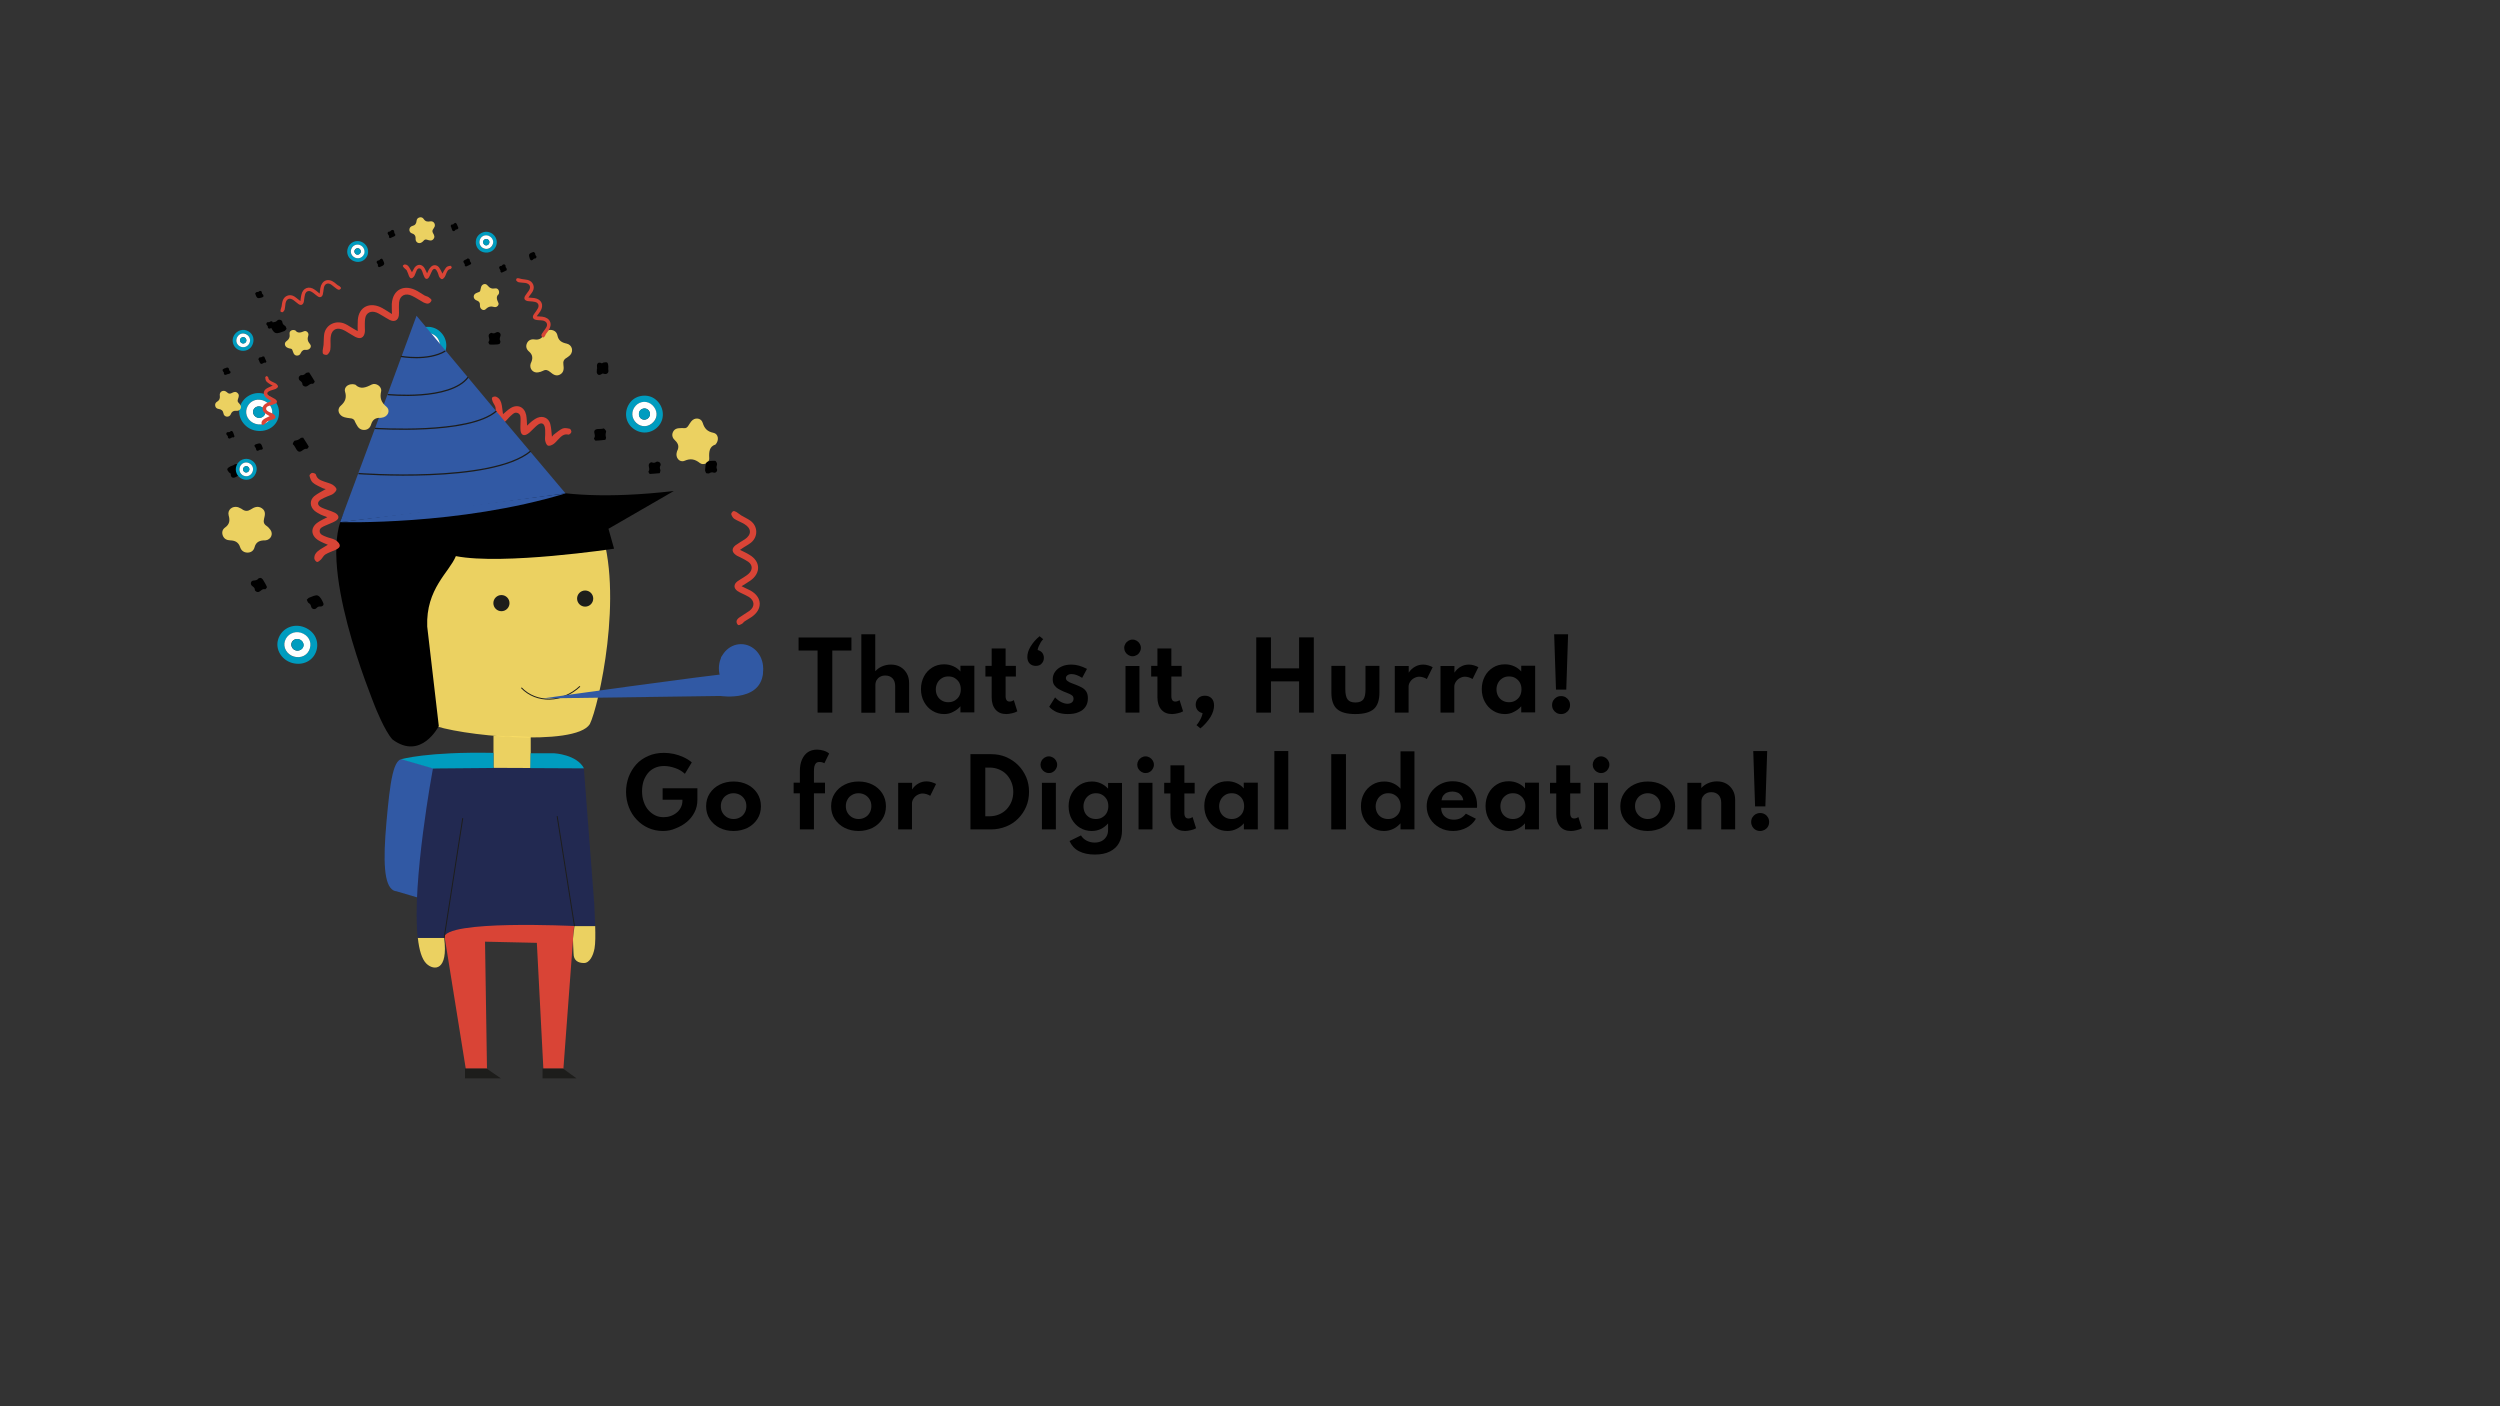 <?xml version="1.0" encoding="utf-8"?>
<!-- Generator: Adobe Illustrator 26.0.1, SVG Export Plug-In . SVG Version: 6.00 Build 0)  -->
<svg version="1.1" id="Ebene_1" xmlns="http://www.w3.org/2000/svg" xmlns:xlink="http://www.w3.org/1999/xlink" x="0px" y="0px"
	 viewBox="0 0 1920 1080" style="enable-background:new 0 0 1920 1080;" xml:space="preserve">
<rect x="0" y="0" width="1920" height="1080" fill="#333333" stroke="none"/>
<style type="text/css">
	.st0{opacity:0.9;fill:#FFE266;}
	.st1{fill:#D94436;}
	.st2{fill:#009CBF;}
	.st3{fill:#FFFFFF;}
	.st4{fill:#3159A4;}
	.st5{fill:#1D1D1B;}
	.st6{fill:none;stroke:#1D1D1B;stroke-width:0.75;stroke-miterlimit:10;}
	.st7{fill:#222951;}
	.st8{fill:none;}
	.st9{fill:none;stroke:#1D1D1B;stroke-miterlimit:10;}
</style>
<g>
	<path class="st0" d="M537.5,355.6c-3.8-3-7.2-3.7-11.8-1.7c-3.9,1.6-7.2-2.6-5.9-6.7c0.1-0.2,0.1-0.5,0.2-0.7
		c1.7-3.2,1.1-5.8-1.6-8.3c-1.8-1.6-2.7-3.9-1.6-6.3c1.1-2.5,3.3-3.1,5.7-3.1c0.8,0,1.7-0.1,2.5,0c1.9,0.3,2.9-0.6,3.8-2.1
		c0.6-1.1,1.4-2.1,2.1-3.1c2.6-3.3,7.6-2.8,8.8,1.2c1.3,4.3,3.6,6.7,8.2,7.6c3.7,0.7,4.7,5.6,1.6,9c-4.8,1.5-5.1,5.7-4.8,10.6
		C545,355.3,540.3,357.8,537.5,355.6z"/>
	<path class="st0" d="M430,287.7c-3.1,1.6-5.4-0.3-7.6-2.1c-1.7-1.4-3.3-2-5.4-0.8c-1.1,0.6-2.5,1-3.8,1.2c-3.8,0.6-6.8-2.8-5.7-6.6
		c0-0.2,0.1-0.3,0.2-0.5c1.6-3.4,1.7-6.3-1.5-9c-1.9-1.6-2.6-3.9-1.5-6.3c1.1-2.4,3.4-3.3,5.8-2.9c3.7,0.6,5.9-1,7.5-4.1
		c1.1-2.2,2.8-3.5,5.4-3.2c2.5,0.3,4.2,1.8,4.7,4.2c0.8,4,3.3,5.5,7.1,6.3c4.1,0.9,5.5,5.6,2.7,8.8c-0.8,0.6-1.6,1.5-2.7,2.1
		c-2.2,1.2-2.9,2.9-2.5,5.3C433.1,283,433.2,286,430,287.7z"/>
	<path class="st1" d="M577,474c-1.7,1.1-3.4,2.1-5.1,3.2c-0.8,0.5-1.3,1.5-2.1,1.9c-0.9,0.5-2.4,1.3-2.9,0.9c-0.8-0.5-1.4-2-1.2-3
		c0.1-1,1.1-2,2-2.7c2.6-1.8,5.3-3.4,7.9-5.2c4.2-3.1,4.1-7.7-0.4-10.6c-1.7-1.1-3.5-1.8-5.3-2.7c-1.2-0.6-2.4-1.1-3.5-1.9
		c-3-2.1-3.1-5.1-0.1-7.4c1.6-1.2,3.4-2.1,5-3.2c1.3-0.9,2.7-1.7,3.8-2.8c3.1-2.9,2.9-6.7-0.5-9.1c-1.9-1.3-4-2.3-6.1-3.4
		c-1-0.6-2.2-0.9-3.1-1.6c-3.5-2.3-3.7-5.3-0.3-7.8c2.2-1.6,4.6-2.9,6.9-4.4c5.4-3.6,5.2-8.4-0.3-11.7c-2.5-1.5-5.3-2.5-7.7-4
		c-1.1-0.7-2-2.2-2.4-3.5c-0.2-0.6,0.7-2,1.5-2.4c0.6-0.3,1.8,0.2,2.6,0.7c1.2,0.7,2.3,1.8,3.5,2.5c2.3,1.4,4.9,2.5,7.1,4.1
		c5.9,4.3,6,12.4,0.4,16.9c-1.7,1.3-3.6,2.4-5.4,3.5c-0.9,0.6-1.9,1.3-3,2c2.7,1.4,5.1,2.4,7.3,3.8c8.5,5,8.9,14,0.7,19.8
		c-2.1,1.5-4.3,2.7-6.8,4.3c2.5,1.2,4.7,2.2,6.8,3.3C585.6,458.6,585.9,468.1,577,474z"/>
	<path class="st1" d="M436.6,333.8c-3.6-0.9-5.6,1.4-7.7,3.5c-1.3,1.3-2.4,2.8-3.9,3.8c-1.2,0.8-3.1,1.6-4.2,1.1
		c-1.1-0.4-1.8-2.4-2.1-3.8c-0.3-1.4,0-3,0-4.5c0-1.8,0.1-3.7-0.2-5.5c-0.6-3.3-2.7-4.2-5.4-2.2c-2,1.5-3.6,3.4-5.5,5.1
		c-0.7,0.7-1.4,1.4-2.3,1.9c-2.8,1.9-5.1,1-5.5-2.4c-0.3-2.5,0-5.1,0-7.7c0-2.2,0.3-4.9-2.2-5.9c-2.4-1-4,1-5.6,2.4
		c-1.6,1.4-2.8,3.3-4.6,4.6c-1.2,0.9-3,1.6-4.4,1.4c-2-0.3-2.3-2.4-2.4-4.2c0-2.7,0.3-5.5,0-8.2c-0.2-1.6-1.5-3.1-2.2-4.7
		c-0.4-1-0.9-2.6-0.4-3.2c0.5-0.7,2.3-1,3.1-0.6c2.8,1.2,3.8,3.8,4.3,6.6c0.4,2.4,0.6,4.7,0.9,6.8c1.6-1.3,3.5-3.2,5.7-4.6
		c5.4-3.4,10.8-1,12.1,5.2c0.5,2.6,0.5,5.2,0.7,8.2c1.3-1.2,2.4-2.4,3.7-3.4c1.4-1,2.8-2.1,4.4-2.7c4.2-1.7,8.5,0.3,9.7,4.7
		c0.8,3.1,0.9,6.4,1.3,9.9c0.6-0.7,1.1-1.5,1.9-2c2-1.5,4-3.3,6.3-4.3c1.6-0.6,3.7-0.2,5.5,0.2c0.6,0.1,1.4,1.8,1.2,2.5
		C438.6,332.7,437.2,333.9,436.6,333.8z"/>
	<path class="st2" d="M506.1,326.8c4.8-5.9,3.7-14.9-2.6-20c-5.6-4.6-14.7-3.7-19.3,2c-5.1,6.3-4.4,15.1,1.7,20
		C492.3,334,500.9,333.1,506.1,326.8z M488.7,324.9c-3.8-3.5-4.1-9.3-0.5-13.2c3.5-3.8,9.2-4,12.9-0.4c3.9,3.7,4.2,9.2,0.7,12.9
		C498.1,328.1,492.6,328.4,488.7,324.9z"/>
	<path class="st2" d="M337.9,254.6c-5.7-5.2-14.5-4.7-19.7,1.1c-5.4,6-5,14.5,0.9,19.8c6,5.5,14.4,5.2,20-0.9
		C344.4,268.8,343.9,260,337.9,254.6z M322.4,272c-3.9-3.6-4.2-9.2-0.6-13.1c3.5-3.8,9.3-4,13-0.5c3.8,3.6,4.2,9.3,0.8,13
		C331.9,275.3,326.4,275.6,322.4,272z"/>
	<path d="M355.3,294.7c-1.5,1.3-4.4,1.2-6.6,1.1c-1.5-0.1-2.1-1.8-1.4-3.1c0.6-1.2,0.6-1.9,0.1-3.1c-0.7-1.6,0.8-3.4,2.5-2.9
		c1.3,0.3,2.2,0.4,3.3-0.4c0.6-0.4,1.7-0.1,2.7-0.1c0.3,0.9,0.8,1.6,0.7,2.3C356.3,290.6,356.6,293.6,355.3,294.7z"/>
	<path d="M383.9,263.9c-0.6,0.3-1.2,0.6-1.7,0.6c-2,0.1-4.1,0.3-6.1,0.1c-0.4,0-1.2-1.8-1-2c2.1-1.9-1.5-4.9,1.3-6.6
		c0.4-0.2,1.1-0.5,1.4-0.3c1.4,0.8,2.4,0,3.5-0.5c1.7-0.7,3.6,0.8,3.1,2.6c-0.4,1.4-1,2.6-0.2,4.1
		C384.5,262.5,384.1,263.3,383.9,263.9z"/>
	<path d="M506.7,363.4c-2.6,0.2-5.1,0.5-7.6,0.6c-0.4,0-1.3-1.7-1.1-1.9c1.9-2-1.3-4.9,1.3-6.7c0.4-0.3,1.1-0.5,1.4-0.3
		c1.4,0.7,2.4,0.2,3.6-0.5c0.6-0.3,1.8,0.1,2.4,0.6c0.5,0.4,0.9,1.7,0.6,2.2c-0.8,1.3-0.6,2.3-0.1,3.6
		C507.3,361.6,506.9,362.5,506.7,363.4z"/>
	<path d="M548.2,363c-1.4-0.5-2.4-0.2-3.5,0.5c-0.6,0.3-1.5,0-2.4-0.1c-0.3-0.9-0.8-1.6-0.8-2.2c0.3-2.2,0.1-5,1.3-6.2
		c1.3-1.2,4.2-1.1,6.4-1.1c0.6,0,1.7,1.9,1.5,2.8c-0.2,1.2-0.8,2.2-0.1,3.6C551.3,361.6,549.7,363.5,548.2,363z"/>
	<path d="M464.9,337.8c-2.5,0.2-5,0.6-7.6,0.6c-0.4,0-1.3-1.7-1.1-1.9c2-2-1.6-5.4,1.5-6.7c1.7-0.7,3.9,0,5.9-0.8
		c0.3-0.1,2.1,1.8,1.9,2.5c-0.4,1.5-0.6,2.9-0.1,4.4C465.6,336.3,465.2,337,464.9,337.8z"/>
	<path d="M464.3,287.2c-0.6-0.1-1.4-0.5-1.8-0.2c-1.4,1-2.9,1.6-3.9-0.1c-0.6-0.9-0.1-2.4-0.2-3.7c0.1,0,0.1,0,0.2,0
		c0-1.2-0.4-2.6,0.1-3.6c0.7-1.4,2-1.3,3.4-0.6c0.3,0.2,1-0.6,1.6-0.6c0.9-0.1,2.2-0.4,2.7,0.1c0.6,0.6,0.7,1.8,0.8,2.8
		c0.1,0.9-0.2,1.9,0,2.8C467.7,286,466.3,287.6,464.3,287.2z"/>
	<path class="st3" d="M501.1,311.2c-3.7-3.6-9.4-3.4-12.9,0.4c-3.6,3.9-3.4,9.6,0.5,13.2c3.9,3.6,9.4,3.3,13.1-0.7
		C505.3,320.4,505,315,501.1,311.2z M492,321.2c-1.6-1.6-1.7-4.4-0.2-6.1c1.6-1.7,4.3-1.9,6-0.3c1.7,1.6,1.9,4.2,0.3,6
		C496.6,322.7,493.7,322.8,492,321.2z"/>
	<path class="st3" d="M334.8,258.3c-3.7-3.5-9.5-3.2-13,0.5c-3.6,3.9-3.3,9.6,0.6,13.1c3.9,3.6,9.5,3.3,13.1-0.7
		C338.9,267.7,338.6,261.9,334.8,258.3z M325.7,268.4c-1.6-1.5-1.8-4.4-0.3-6.1c1.6-1.8,4.6-1.8,6.2-0.2c1.7,1.7,1.7,4.3,0.1,6
		C330.1,269.8,327.3,269.9,325.7,268.4z"/>
	<path class="st2" d="M497.8,314.8c1.7,1.6,1.9,4.3,0.3,6c-1.6,1.8-4.5,2-6.2,0.3c-1.6-1.6-1.7-4.4-0.2-6.1
		C493.4,313.4,496.1,313.2,497.8,314.8z"/>
	<path d="M331.7,268.1c-1.6,1.7-4.4,1.8-6.1,0.2c-1.6-1.6-1.8-4.4-0.3-6.1c1.6-1.8,4.6-1.8,6.2-0.2
		C333.3,263.8,333.3,266.4,331.7,268.1z"/>
</g>
<g>
	<g>
		<path class="st4" d="M342.4,592.6l-31.8-9.2c-8.6-3.4-11.1,18-13.8,48c-2.7,30-1.9,48.4,5.3,52.4c0.8,0.4,1.6,0.7,2.4,0.7
			l37.8,11.2L342.4,592.6z"/>
		<path class="st0" d="M330.5,404.6c0,0-51.2,84.7,0,151.5c20.1,8.9,111.4,17.8,122.5,0c6.7-13.4,26.5-100.3,7.7-151.5
			C444.2,397.9,366.2,382.3,330.5,404.6z"/>
		<circle class="st5" cx="449.4" cy="459.7" r="6.2"/>
		<circle class="st5" cx="385.1" cy="463.2" r="6.2"/>
		<path class="st6" d="M400.4,528.2c11.5,12.1,31.6,11.6,45-1.1"/>
		<path class="st0" d="M379,565v24.4c0,0,4.4,9.5,14.3,9.5c10.2,0,14.3-9.4,14.3-9.4V566L379,565z"/>
		<polygon class="st1" points="339.5,707.3 357.7,820.7 374,820.7 372.5,723.2 412.3,724.1 417.3,820.7 432.7,820.7 441,709.4 		"/>
		<polygon class="st5" points="357.1,820.7 357.1,828.2 384.7,828.2 373.8,820.7 		"/>
		<polygon class="st5" points="416.7,820.7 416.7,828.2 442.8,828.2 432.5,820.7 		"/>
		<path class="st0" d="M327.5,740.1c-3.5-3.4-5.6-10.5-6.6-19.8h20.2C344.4,745.9,333.2,745.6,327.5,740.1z"/>
		<path class="st0" d="M456.6,728.4c-1,5.4-3.7,11.2-8.1,11.2c-4.4,0-8-1.8-8-7.3c0-1.4-0.7-11.3-0.3-12.5l1-8.6h15.9
			C457.3,718.1,457.3,724.6,456.6,728.4z"/>
		<path class="st7" d="M457.1,711.2h-15.9c0,0-100.2-5-100.2,9.1h-20.2c-4.7-42.2,11.7-130.2,11.7-130.2l46.4-0.4l69.5,0.3l8,104.4
			C456.6,699.3,456.9,705.4,457.1,711.2z"/>
		<g>
			<path class="st2" d="M407.5,578.5l18,0c0,0,17.5,0.9,23,11.6l-41.2-0.2L407.5,578.5z"/>
		</g>
		<path class="st5" d="M341.1,720.3"/>
		<path class="st2" d="M308.1,583.1c0,0,19.7-5.9,70.9-4.9v11.6l-46.4,0.4L308.1,583.1z"/>
		<line class="st8" x1="320.9" y1="720.3" x2="308.1" y2="720.3"/>
		<line class="st6" x1="341.1" y1="720.3" x2="355.4" y2="628.3"/>
		<line class="st6" x1="427.9" y1="626.8" x2="441.2" y2="711.2"/>
		<line class="st8" x1="468.9" y1="711.2" x2="457.1" y2="711.2"/>
		<path d="M288,542.6c-1.9-5.4-46.6-112.1-22.8-150.3c4.5-5.2,20.8-44.1,105.2-30.8c16.6,3.1,42.6,27.6,147.1,15.6
			c-11.2,6.4-50.2,29-50.2,29l4.3,15.3c0,0-85.2,12.8-121.5,5.7c-5,12.4-23.1,25-22,54.1c1.8,15.7,8.9,76.4,8.9,76.4
			s-13.5,26.8-35.6,10.3C295.4,561.4,288,542.6,288,542.6z"/>
	</g>
	<g>
		<polygon class="st4" points="319.9,242.5 375.6,309.3 434.3,378.9 345.5,391 261.2,401 289.8,324.1 		"/>
		<path class="st9" d="M307.8,273.7c0,0,20.9,3.9,34.2-4.1"/>
		<path class="st9" d="M297.7,303c0,0,48,5,61.8-13.3"/>
		<path class="st9" d="M287.9,329c0,0,72.5,5,93.3-13.3"/>
		<path class="st9" d="M275.3,363.7c0,0,102.3,7.8,132.2-17.2"/>
		<path class="st4" d="M261.2,401c0,0,91.6,2.8,173.2-22.1"/>
	</g>
	<g>
		<path class="st4" d="M416.9,536.4l136.4-1.9c0,0,34.6,5.4,32.7-22c-5-13.7-18.5-21.7-32.2-7.8c2.5,10.8,2.5,18.6,14.5,11.7
			C543.8,518.4,416.9,536.4,416.9,536.4z"/>
		<ellipse class="st4" cx="569.1" cy="513.3" rx="17" ry="18.6"/>
	</g>
</g>
<g>
	<path class="st0" d="M292.7,300.6c-1.1,4.9-0.1,8.3,4.1,11.8c3.4,3,1,7.9-3.7,8.4c-0.3,0-0.5,0.1-0.8,0.1c-3.9-0.2-6.2,1.4-7.3,5.1
		c-0.7,2.4-2.5,4.2-5.4,4.2c-2.9,0-4.6-1.7-5.8-4.1c-0.4-0.8-0.9-1.5-1.2-2.3c-0.6-1.9-2-2.5-3.9-2.6c-1.3-0.1-2.7-0.4-4-0.7
		c-4.4-1.1-6.4-5.9-3.1-8.8c3.5-3.1,4.8-6.2,3.4-10.9c-1.1-3.8,3.2-6.8,7.9-5.4c3.8,3.9,8,2.3,12.6-0.1
		C288.8,293.7,293.5,297,292.7,300.6z"/>
	<path class="st0" d="M201.2,390.4c3.1,2.2,2.3,5.2,1.6,8c-0.5,2.2-0.4,3.9,1.8,5.4c1.2,0.8,2.2,1.9,3,3c2.5,3.3,0.5,7.6-3.6,8.2
		c-0.2,0-0.4,0-0.5,0c-4,0-6.9,1.1-8,5.3c-0.6,2.4-2.5,4.1-5.4,4.1c-2.9,0-4.9-1.7-5.7-4.2c-1.2-3.7-3.8-5.1-7.6-5.2
		c-2.6-0.1-4.7-1.1-5.7-3.7c-0.9-2.5-0.3-4.7,1.8-6.2c3.5-2.5,3.8-5.5,2.7-9.3c-1.1-4.2,2.8-7.5,7.2-6.3c0.9,0.5,2.3,0.9,3.3,1.7
		c2.2,1.5,4.2,1.5,6.4,0.1C195.1,389.6,198,388.2,201.2,390.4z"/>
	<path class="st1" d="M320.7,223.6c1.9,1.1,3.6,2.3,5.5,3.4c0.9,0.5,2.1,0.6,2.9,1.2c0.9,0.6,2.4,1.7,2.3,2.4
		c-0.1,1-1.3,2.2-2.3,2.5c-1,0.3-2.5-0.2-3.6-0.7c-3-1.6-5.8-3.6-8.9-5.1c-5.1-2.6-9.5-0.5-10.1,4.9c-0.2,2-0.1,4.1-0.1,6.1
		c0,1.4,0.1,2.8-0.1,4.1c-0.6,3.8-3.5,5.1-7.1,3.3c-1.9-1-3.7-2.2-5.6-3.3c-1.5-0.8-2.9-1.8-4.5-2.4c-4.3-1.6-7.9,0.2-8.6,4.4
		c-0.4,2.3-0.3,4.8-0.3,7.1c0,1.2,0.2,2.4,0,3.6c-0.6,4.3-3.4,5.7-7.4,3.6c-2.6-1.4-5.1-3.1-7.7-4.6c-6.1-3.5-10.7-1.3-11.2,5.4
		c-0.2,3,0.2,6-0.2,9c-0.2,1.4-1.1,2.8-2.2,3.8c-0.5,0.5-2.3,0.2-3.1-0.3c-0.6-0.4-0.7-1.8-0.6-2.7c0.1-1.5,0.6-2.9,0.7-4.4
		c0.2-2.8,0.1-5.7,0.5-8.4c1.3-7.3,9.1-11,16.2-7.7c2.1,1,4,2.4,6,3.5c1.1,0.6,2.1,1.2,3.5,2c0-3.1-0.1-5.8,0.1-8.5
		c0.7-10.2,9.3-14.4,18.8-9.2c2.4,1.3,4.7,2.9,7.4,4.6c0-2.9-0.2-5.3-0.1-7.8C301.6,222.2,310.6,217.8,320.7,223.6z"/>
	<path class="st1" d="M242.6,364.4c0.9,3.8,4.1,4.6,7.1,5.7c1.9,0.7,3.9,1.1,5.6,2.1c1.3,0.8,3,2.3,3.1,3.5c0.1,1.2-1.4,2.7-2.6,3.6
		c-1.2,0.9-2.9,1.2-4.3,1.9c-1.8,0.8-3.6,1.5-5.2,2.5c-2.9,1.9-2.7,4.4,0.5,6c2.4,1.2,5,1.9,7.6,2.9c1,0.4,2,0.8,3,1.3
		c3.2,1.9,3.4,4.4,0.3,6.2c-2.3,1.4-5,2.2-7.5,3.4c-2.1,1-4.9,1.8-4.7,4.6c0.2,2.6,3,3.3,5.1,4.2c2.2,0.9,4.6,1.2,6.7,2.3
		c1.4,0.8,3.1,2.2,3.5,3.6c0.7,2-1.2,3.2-2.9,4c-2.6,1.2-5.5,2.1-8,3.6c-1.5,0.9-2.2,2.8-3.5,4c-0.8,0.8-2.1,1.9-2.9,1.8
		c-0.9-0.2-2-1.7-2.1-2.7c-0.2-3.1,1.9-5.2,4.3-6.8c2.1-1.4,4.3-2.6,6.1-3.7c-2-0.9-4.8-1.9-7.2-3.4c-5.9-3.6-6.3-9.7-0.8-13.6
		c2.2-1.6,4.8-2.7,7.6-4.2c-1.8-0.7-3.5-1.2-5.1-2c-1.7-0.9-3.4-1.8-4.8-3c-3.6-3.2-3.8-8-0.2-11.1c2.6-2.1,5.7-3.6,8.9-5.5
		c-0.9-0.3-2-0.4-2.8-0.9c-2.5-1.3-5.2-2.3-7.2-4.1c-1.4-1.2-2-3.4-2.5-5.2c-0.2-0.6,1.1-2,1.9-2.2
		C240.6,363,242.5,363.8,242.6,364.4z"/>
	<path class="st2" d="M202.2,302.3c-8-2-16.3,3-18.2,11c-1.7,7.3,3.6,15.3,11.3,17.2c8.6,2.1,16.8-2.4,18.6-10.2
		C215.8,312.2,210.8,304.4,202.2,302.3z M208.7,319.4c-1.6,5.1-7.1,7.8-12.5,6.1c-5.4-1.7-8.3-6.9-6.7-11.9
		c1.7-5.2,6.9-7.9,12.2-6.2C207.3,309.2,210.3,314.2,208.7,319.4z"/>
	<path class="st2" d="M213.6,491.1c-2.3,7.5,2.5,15.6,10.6,18c8.4,2.4,16.4-1.6,18.8-9.4c2.4-8-2-15.7-10.5-18.4
		C224.3,478.8,216,483.1,213.6,491.1z M238,498c-1.6,5.2-6.9,7.9-12.4,6.3c-5.3-1.6-8.4-7-6.8-11.9c1.6-5.1,7-7.9,12.2-6.3
		C236.6,487.7,239.6,492.8,238,498z"/>
	<path d="M244.1,457.4c1.9,0.8,3.3,3.6,4.2,5.8c0.7,1.5-0.7,2.7-2.3,2.6c-1.4-0.1-2.1,0.3-3,1.3c-1.3,1.3-3.6,0.7-4-1.1
		c-0.3-1.3-0.7-2.2-2-2.9c-0.7-0.4-0.9-1.5-1.4-2.5c0.8-0.7,1.2-1.4,1.9-1.6C239.7,458.2,242.4,456.7,244.1,457.4z"/>
	<path d="M200.4,443.8c0.6,0.5,1.2,0.8,1.5,1.3c1.1,1.9,2.3,3.7,3.1,5.7c0.2,0.4-1.2,1.9-1.4,1.8c-2.9-1.1-4,3.6-7,1.6
		c-0.4-0.3-1-0.8-0.9-1.2c0.1-1.6-1.1-2.2-2.2-3.1c-1.5-1.3-0.9-3.8,1-4c1.6-0.2,3-0.2,4-1.6C198.7,443.9,199.7,444,200.4,443.8z"/>
	<path d="M237.4,286c1.5,2.4,3,4.6,4.3,6.9c0.2,0.4-1.1,1.9-1.3,1.9c-2.9-0.9-4.2,3.4-7.1,1.7c-0.4-0.2-1-0.8-1-1.2
		c0-1.6-1-2.3-2.2-3.2c-0.6-0.4-0.8-1.8-0.6-2.5c0.2-0.6,1.2-1.5,1.8-1.5c1.6,0.2,2.6-0.4,3.6-1.5
		C235.3,286.1,236.4,286.2,237.4,286z"/>
	<path d="M216.8,247.2c0.2,1.6,0.9,2.3,2.2,3.1c0.6,0.4,0.7,1.4,1.1,2.3c-0.7,0.7-1.1,1.5-1.8,1.7c-2.2,0.7-4.9,2.1-6.7,1.4
		c-1.9-0.7-3.1-3.5-4.1-5.5c-0.3-0.5,1-2.4,1.9-2.6c1.3-0.3,2.5-0.2,3.5-1.4C214,244.9,216.6,245.6,216.8,247.2z"/>
	<path d="M232.8,336.1c1.4,2.3,3,4.5,4.3,6.8c0.2,0.3-1.1,1.9-1.3,1.9c-2.9-1-4.5,3.8-7.2,1.5c-1.5-1.3-1.9-3.7-3.7-5.1
		c-0.3-0.2,0.8-2.7,1.5-2.8c1.7-0.2,3.1-0.7,4.3-1.8C231,336.1,231.8,336.2,232.8,336.1z"/>
	<path d="M184,358.5c0.2,0.6,0.2,1.5,0.7,1.7c1.6,0.9,2.9,2,1.8,3.7c-0.6,0.9-2.3,1.2-3.5,1.7c0-0.1-0.1-0.1-0.1-0.2
		c-1.2,0.5-2.3,1.5-3.5,1.5c-1.7,0-2.3-1.4-2.2-3c0-0.4-1.1-0.7-1.4-1.2c-0.6-0.8-1.5-1.9-1.2-2.5c0.2-0.8,1.4-1.5,2.3-2
		c0.9-0.5,2-0.6,2.8-1.2C181.2,355.8,183.4,356.5,184,358.5z"/>
	<path class="st3" d="M189.5,313.6c-1.6,5,1.3,10.2,6.7,11.9c5.5,1.7,11-1,12.5-6.1c1.6-5.2-1.4-10.2-7-12
		C196.3,305.8,191.2,308.4,189.5,313.6z M203.5,317.9c-0.7,2.2-3.4,3.5-5.8,2.8c-2.5-0.8-3.9-3.2-3.2-5.5c0.7-2.3,3.2-3.6,5.7-2.9
		C202.7,313,204.3,315.6,203.5,317.9z"/>
	<path class="st3" d="M218.8,492.3c-1.6,4.9,1.5,10.3,6.8,11.9c5.5,1.7,10.9-1,12.4-6.3c1.6-5.2-1.4-10.3-7-12
		C225.8,484.4,220.4,487.2,218.8,492.3z M232.9,496.6c-0.7,2.2-3.4,3.6-5.8,2.9c-2.5-0.7-4-3.5-3.2-5.8c0.8-2.3,3.4-3.5,5.8-2.7
		C232.2,491.8,233.7,494.3,232.9,496.6z"/>
	<path class="st2" d="M194.5,315.2c0.7-2.3,3.2-3.6,5.7-2.9c2.5,0.7,4.1,3.4,3.3,5.7c-0.7,2.2-3.4,3.5-5.8,2.8
		C195.3,319.9,193.9,317.5,194.5,315.2z"/>
	<path class="st2" d="M229.8,491c2.4,0.8,3.9,3.4,3.2,5.6c-0.7,2.2-3.4,3.6-5.8,2.9c-2.5-0.7-4-3.5-3.2-5.8
		C224.8,491.4,227.4,490.2,229.8,491z"/>
</g>
<g>
	<path class="st0" d="M379.7,235.8c-2.7-0.8-4.6-0.4-6.6,1.6c-1.7,1.7-4.3,0.1-4.5-2.3c0-0.1,0-0.3,0-0.4c0.2-2-0.6-3.3-2.6-4
		c-1.3-0.5-2.2-1.5-2.2-3c0.1-1.5,1.1-2.3,2.4-2.8c0.4-0.2,0.9-0.4,1.3-0.5c1-0.2,1.4-0.9,1.5-1.9c0.1-0.7,0.3-1.4,0.5-2.1
		c0.7-2.3,3.4-3.1,4.9-1.2c1.6,2,3.3,2.8,5.9,2.3c2.1-0.4,3.7,2,2.7,4.4c-2.2,1.8-1.5,4.1-0.3,6.6
		C383.6,234,381.7,236.3,379.7,235.8z"/>
	<path class="st0" d="M332.8,183.7c-1.3,1.5-2.9,1-4.5,0.5c-1.2-0.4-2.2-0.4-3,0.7c-0.5,0.6-1.1,1.1-1.7,1.4
		c-1.9,1.1-4.2-0.1-4.4-2.3c0-0.1,0-0.2,0-0.3c0.1-2.1-0.4-3.7-2.7-4.4c-1.3-0.4-2.2-1.5-2.1-3c0.1-1.5,1.1-2.5,2.4-2.8
		c2.1-0.5,2.9-1.8,3.1-3.7c0.1-1.4,0.8-2.4,2.2-2.8c1.4-0.4,2.6,0.1,3.3,1.2c1.3,2,2.9,2.2,5.1,1.8c2.3-0.4,4.1,1.8,3.3,4.1
		c-0.3,0.5-0.6,1.1-1,1.7c-0.9,1.1-0.9,2.1-0.2,3.3C333.5,180.6,334.2,182.1,332.8,183.7z"/>
	<path class="st1" d="M421.2,253.9c-0.6,0.9-1.4,1.8-2,2.7c-0.3,0.5-0.4,1.1-0.7,1.5c-0.4,0.5-1,1.2-1.4,1.1
		c-0.5-0.1-1.2-0.8-1.3-1.3c-0.1-0.5,0.1-1.3,0.5-1.8c1-1.5,2.1-2.9,3.1-4.4c1.6-2.5,0.5-4.9-2.4-5.5c-1.1-0.2-2.2-0.2-3.4-0.3
		c-0.8-0.1-1.5-0.1-2.2-0.3c-2.1-0.5-2.7-2.1-1.6-3.9c0.6-1,1.3-1.8,2-2.8c0.5-0.7,1-1.5,1.4-2.3c1-2.2,0.1-4.1-2.2-4.7
		c-1.3-0.3-2.6-0.4-3.9-0.5c-0.7-0.1-1.3,0-2-0.2c-2.3-0.5-3-2-1.8-4c0.8-1.3,1.8-2.5,2.7-3.8c2.1-3,1-5.5-2.6-6.1
		c-1.6-0.2-3.3-0.2-4.9-0.5c-0.7-0.1-1.5-0.7-2-1.3c-0.2-0.3-0.1-1.2,0.3-1.6c0.3-0.3,1-0.3,1.5-0.2c0.8,0.1,1.6,0.5,2.4,0.6
		c1.5,0.3,3.1,0.3,4.6,0.7c4,1,5.8,5.3,3.8,8.8c-0.6,1.1-1.4,2-2.1,3c-0.4,0.5-0.7,1.1-1.2,1.7c1.7,0.2,3.2,0.2,4.6,0.4
		c5.6,0.9,7.6,5.5,4.5,10.3c-0.8,1.2-1.7,2.3-2.7,3.7c1.6,0.1,2.9,0.2,4.3,0.3C422.5,244,424.7,248.9,421.2,253.9z"/>
	<path class="st1" d="M346,206.6c-2.1,0.3-2.6,1.9-3.3,3.5c-0.4,0.9-0.7,2-1.3,2.8c-0.5,0.7-1.3,1.5-2,1.5c-0.7,0-1.4-0.9-1.9-1.5
		c-0.5-0.7-0.6-1.6-0.9-2.4c-0.4-1-0.7-2-1.3-2.8c-1-1.6-2.3-1.6-3.3,0c-0.7,1.2-1.2,2.6-1.8,3.8c-0.2,0.5-0.5,1-0.8,1.5
		c-1.1,1.6-2.5,1.6-3.4-0.1c-0.7-1.3-1.1-2.7-1.6-4.1c-0.5-1.2-0.9-2.6-2.4-2.7c-1.5,0-1.9,1.4-2.4,2.5c-0.5,1.1-0.8,2.3-1.4,3.4
		c-0.5,0.7-1.3,1.5-2,1.7c-1.1,0.2-1.7-0.8-2.1-1.7c-0.6-1.4-1-3-1.7-4.3c-0.5-0.8-1.5-1.3-2.1-2c-0.4-0.5-1-1.2-0.9-1.6
		c0.1-0.4,1-1,1.5-1c1.7,0,2.8,1.2,3.6,2.6c0.7,1.2,1.3,2.4,1.9,3.4c0.6-1,1.2-2.4,2-3.6c2.2-2.9,5.5-2.8,7.5,0.2
		c0.8,1.2,1.3,2.7,2.1,4.2c0.4-0.9,0.8-1.8,1.2-2.6c0.5-0.8,1.1-1.7,1.8-2.4c1.9-1.8,4.5-1.6,6.1,0.4c1.1,1.4,1.8,3.2,2.8,4.9
		c0.2-0.5,0.3-1,0.6-1.4c0.8-1.2,1.4-2.6,2.4-3.6c0.7-0.7,1.9-0.9,2.9-1.1c0.3-0.1,1.1,0.7,1.2,1.1
		C346.9,205.6,346.4,206.5,346,206.6z"/>
	<path class="st2" d="M381.2,188.3c1.3-4.1-1.2-8.7-5.6-10c-3.9-1.2-8.5,1.2-9.8,5.1c-1.4,4.4,0.9,8.9,5.1,10.2
		C375.4,195,379.8,192.7,381.2,188.3z M371.6,190.9c-2.8-1.1-4.1-4.1-3-6.8c1.1-2.7,4-4,6.7-2.9c2.8,1.1,4.1,4,3.1,6.7
		C377.3,190.7,374.4,192,371.6,190.9z"/>
	<path class="st2" d="M277.3,185.6c-4.1-1.5-8.6,0.6-10.1,4.7c-1.6,4.3,0.4,8.7,4.7,10.3c4.3,1.6,8.7-0.3,10.4-4.7
		C283.7,191.8,281.6,187.2,277.3,185.6z M272.8,198c-2.8-1.1-4.2-4-3.1-6.8c1-2.7,4.1-4.1,6.7-3c2.8,1.1,4.2,4.1,3.1,6.7
		C278.5,197.8,275.6,199.1,272.8,198z"/>
	<path d="M294.9,203.1c-0.5,1-2.1,1.5-3.3,2c-0.8,0.3-1.5-0.5-1.4-1.3c0.1-0.7-0.1-1.1-0.6-1.6c-0.7-0.7-0.3-1.9,0.7-2.1
		c0.7-0.1,1.2-0.2,1.6-0.9c0.2-0.3,0.9-0.4,1.4-0.6c0.3,0.4,0.7,0.7,0.8,1.1C294.6,200.7,295.4,202.2,294.9,203.1z"/>
	<path d="M303.6,180.8c-0.3,0.3-0.5,0.6-0.8,0.7c-1,0.5-2.1,1-3.2,1.4c-0.2,0.1-1-0.7-0.9-0.8c0.7-1.5-1.9-2.3-0.7-3.8
		c0.2-0.2,0.5-0.5,0.7-0.4c0.9,0.1,1.2-0.5,1.8-1c0.7-0.7,2.1-0.3,2.2,0.7c0.1,0.8,0,1.6,0.8,2.2
		C303.6,179.9,303.5,180.5,303.6,180.8z"/>
	<path d="M389.2,207.5c-1.3,0.7-2.6,1.4-3.9,1.9c-0.2,0.1-1-0.7-1-0.8c0.6-1.5-1.7-2.3-0.7-3.8c0.1-0.2,0.5-0.5,0.7-0.5
		c0.9,0.1,1.3-0.4,1.8-1c0.2-0.3,1-0.3,1.4-0.2c0.3,0.1,0.8,0.7,0.8,1c-0.2,0.9,0.2,1.4,0.7,1.9
		C389.2,206.4,389.1,206.9,389.2,207.5z"/>
	<path d="M411,198.5c-0.9,0-1.3,0.4-1.8,1c-0.2,0.3-0.8,0.3-1.3,0.5c-0.4-0.4-0.8-0.7-0.9-1c-0.3-1.2-1-2.7-0.6-3.6
		c0.4-0.9,2-1.5,3.2-1.9c0.3-0.1,1.3,0.7,1.4,1.1c0.1,0.7,0,1.3,0.7,1.9C412.4,197.1,411.9,198.5,411,198.5z"/>
	<path d="M361.8,202.8c-1.3,0.7-2.5,1.4-3.9,1.9c-0.2,0.1-1-0.7-1-0.8c0.6-1.5-2-2.5-0.6-3.8c0.8-0.7,2.1-0.8,2.9-1.7
		c0.1-0.1,1.5,0.5,1.5,0.9c0.1,0.9,0.3,1.7,0.9,2.3C361.9,201.8,361.8,202.3,361.8,202.8z"/>
	<path d="M350.8,176.2c-0.3,0.1-0.8,0.1-1,0.3c-0.5,0.8-1.2,1.4-2.1,0.8c-0.5-0.4-0.6-1.3-0.9-1.9c0,0,0.1,0,0.1-0.1
		c-0.3-0.6-0.8-1.3-0.7-1.9c0-0.9,0.8-1.1,1.7-1c0.2,0,0.4-0.5,0.7-0.7c0.5-0.3,1.1-0.7,1.4-0.5c0.4,0.2,0.8,0.8,1,1.3
		c0.3,0.5,0.3,1.1,0.6,1.5C352.4,174.9,352,176,350.8,176.2z"/>
	<path class="st3" d="M375.3,181.1c-2.7-1.1-5.7,0.2-6.7,2.9c-1.1,2.8,0.3,5.8,3,6.8c2.8,1.1,5.7-0.3,6.8-3.1
		C379.5,185.1,378.1,182.3,375.3,181.1z M372.6,188.3c-1.2-0.5-1.8-2-1.4-3.2c0.5-1.3,1.9-1.9,3.1-1.4c1.2,0.5,1.9,1.8,1.4,3.1
		C375.3,188.1,373.8,188.8,372.6,188.3z"/>
	<path class="st3" d="M276.5,188.2c-2.7-1.1-5.7,0.3-6.7,3c-1.1,2.8,0.3,5.7,3.1,6.8c2.8,1.1,5.7-0.3,6.8-3.1
		C280.6,192.3,279.2,189.3,276.5,188.2z M273.7,195.4c-1.2-0.5-1.9-2-1.4-3.2c0.5-1.3,2-1.9,3.3-1.4c1.2,0.5,1.8,1.9,1.3,3.2
		C276.4,195.3,274.9,195.9,273.7,195.4z"/>
	<path class="st2" d="M374.3,183.7c1.2,0.5,1.9,1.8,1.4,3.1c-0.5,1.3-2,2-3.2,1.5c-1.2-0.5-1.8-2-1.4-3.2
		C371.7,183.9,373.1,183.2,374.3,183.7z"/>
	<path class="st2" d="M276.9,194.1c-0.5,1.2-2,1.9-3.1,1.4c-1.2-0.5-1.9-2-1.4-3.2c0.5-1.3,2-1.9,3.3-1.4
		C276.8,191.4,277.4,192.8,276.9,194.1z"/>
</g>
<g>
	<path class="st0" d="M236.8,257.6c-0.9,2.6-0.6,4.5,1.3,6.7c1.6,1.8-0.1,4.3-2.5,4.4c-0.1,0-0.3,0-0.4,0c-2-0.3-3.3,0.5-4.2,2.4
		c-0.5,1.3-1.6,2.1-3.1,2c-1.5-0.1-2.3-1.2-2.7-2.5c-0.1-0.4-0.4-0.9-0.5-1.3c-0.2-1-0.8-1.5-1.8-1.6c-0.7-0.1-1.4-0.3-2-0.6
		c-2.2-0.8-2.9-3.6-1-5c2.1-1.5,2.9-3.2,2.5-5.8c-0.3-2.1,2.1-3.6,4.5-2.5c1.7,2.3,4,1.7,6.6,0.6
		C235.2,253.6,237.4,255.6,236.8,257.6z"/>
	<path class="st0" d="M182.5,301.9c1.5,1.4,0.8,3,0.3,4.5c-0.4,1.2-0.5,2.1,0.5,3c0.5,0.5,1,1.1,1.4,1.8c1.1,1.9-0.3,4.2-2.5,4.3
		c-0.1,0-0.2,0-0.3,0c-2.1-0.2-3.7,0.3-4.6,2.5c-0.5,1.3-1.6,2.1-3.1,2c-1.5-0.2-2.4-1.2-2.6-2.6c-0.4-2.1-1.6-3-3.6-3.3
		c-1.4-0.2-2.4-0.9-2.7-2.3c-0.3-1.4,0.2-2.6,1.4-3.3c2-1.2,2.4-2.8,2.1-5c-0.3-2.3,2-4,4.2-3.1c0.5,0.3,1.1,0.6,1.6,1.1
		c1,1,2.1,1,3.3,0.4C179.4,301.1,181,300.4,182.5,301.9z"/>
	<path class="st1" d="M256.9,217c0.9,0.7,1.7,1.5,2.6,2.1c0.4,0.3,1,0.4,1.4,0.8c0.4,0.4,1.1,1.1,1,1.4c-0.1,0.5-0.8,1.1-1.4,1.2
		s-1.3-0.2-1.8-0.6c-1.5-1-2.8-2.2-4.3-3.3c-2.5-1.7-4.9-0.8-5.6,2.1c-0.3,1.1-0.3,2.2-0.5,3.3c-0.1,0.7-0.2,1.5-0.4,2.2
		c-0.6,2-2.2,2.6-3.9,1.4c-0.9-0.6-1.8-1.4-2.7-2.1c-0.7-0.5-1.4-1.1-2.2-1.5c-2.1-1.1-4.1-0.3-4.8,2c-0.4,1.3-0.5,2.6-0.7,3.9
		c-0.1,0.7-0.1,1.3-0.3,2c-0.6,2.3-2.2,2.9-4.1,1.6c-1.3-0.9-2.4-2-3.7-2.9c-2.9-2.2-5.5-1.3-6.2,2.3c-0.3,1.6-0.3,3.3-0.7,4.9
		c-0.2,0.7-0.8,1.5-1.4,1.9c-0.3,0.2-1.2,0-1.6-0.3c-0.3-0.3-0.2-1-0.1-1.5c0.2-0.8,0.5-1.6,0.7-2.3c0.3-1.5,0.4-3.1,0.9-4.6
		c1.2-3.9,5.5-5.5,9-3.3c1,0.6,1.9,1.5,2.9,2.2c0.5,0.4,1,0.8,1.7,1.3c0.2-1.7,0.4-3.2,0.7-4.6c1.1-5.5,5.9-7.4,10.5-4
		c1.2,0.8,2.2,1.8,3.6,2.9c0.2-1.6,0.3-2.9,0.5-4.2C247.1,215.2,252.1,213.3,256.9,217z"/>
	<path class="st1" d="M206,289.8c0.2,2.1,1.8,2.7,3.3,3.5c0.9,0.5,2,0.8,2.8,1.4c0.6,0.5,1.4,1.4,1.4,2.1c0,0.7-0.9,1.4-1.6,1.8
		c-0.7,0.4-1.6,0.5-2.4,0.8c-1,0.3-2,0.6-2.9,1.1c-1.7,0.9-1.7,2.2-0.2,3.3c1.2,0.8,2.5,1.3,3.7,2c0.5,0.3,1,0.5,1.5,0.9
		c1.5,1.2,1.5,2.6-0.3,3.4c-1.3,0.6-2.8,0.9-4.1,1.4c-1.2,0.4-2.7,0.7-2.8,2.3c-0.1,1.4,1.3,2,2.3,2.6c1.1,0.6,2.3,0.9,3.3,1.6
		c0.7,0.5,1.4,1.3,1.6,2.1c0.2,1.1-0.9,1.7-1.8,2c-1.5,0.5-3,0.8-4.4,1.5c-0.8,0.4-1.4,1.4-2.1,2c-0.5,0.4-1.2,1-1.6,0.8
		c-0.4-0.1-0.9-1-0.9-1.6c0.1-1.7,1.4-2.7,2.8-3.5c1.2-0.6,2.4-1.2,3.5-1.7c-1-0.6-2.3-1.3-3.5-2.2c-2.8-2.3-2.6-5.6,0.6-7.5
		c1.3-0.7,2.7-1.2,4.3-1.9c-0.9-0.5-1.8-0.8-2.5-1.4c-0.8-0.6-1.6-1.1-2.3-1.9c-1.7-2-1.4-4.6,0.7-6.1c1.5-1,3.2-1.6,5.1-2.5
		c-0.5-0.2-1-0.3-1.4-0.6c-1.2-0.8-2.5-1.5-3.5-2.6c-0.6-0.7-0.8-2-0.9-3c0-0.3,0.7-1.1,1.1-1.1C205.1,288.9,206,289.5,206,289.8z"
		/>
	<path class="st2" d="M189.4,253.8c-4-1.5-8.7,0.8-10.3,5.1c-1.4,3.9,0.7,8.6,4.6,10c4.4,1.6,8.9-0.4,10.4-4.6
		C195.8,259.9,193.8,255.4,189.4,253.8z M191.6,263.5c-1.2,2.7-4.3,3.9-7,2.7c-2.7-1.2-3.8-4.2-2.6-6.9c1.3-2.8,4.2-3.9,6.8-2.8
		C191.6,257.8,192.8,260.7,191.6,263.5z"/>
	<path class="st2" d="M181.7,357.4c-1.7,4,0.2,8.6,4.2,10.4c4.2,1.8,8.7,0,10.5-4.2c1.9-4.3,0.1-8.7-4.2-10.6
		C188.1,351.3,183.5,353.2,181.7,357.4z M193.9,362.5c-1.2,2.8-4.2,4-6.9,2.8c-2.7-1.2-3.9-4.3-2.7-6.9c1.2-2.7,4.3-4,6.8-2.8
		C193.9,356.8,195.1,359.7,193.9,362.5z"/>
	<path d="M200,340.7c0.9,0.6,1.4,2.1,1.8,3.4c0.3,0.8-0.6,1.4-1.4,1.3c-0.7-0.1-1.1,0.1-1.7,0.5c-0.8,0.7-2,0.2-2-0.8
		c-0.1-0.7-0.2-1.2-0.8-1.7c-0.3-0.2-0.3-0.9-0.5-1.4c0.4-0.3,0.7-0.7,1.1-0.8C197.6,340.9,199.2,340.2,200,340.7z"/>
	<path d="M178.2,331c0.3,0.3,0.5,0.5,0.7,0.8c0.4,1.1,0.9,2.1,1.2,3.3c0.1,0.2-0.7,1-0.9,0.9c-1.4-0.7-2.4,1.7-3.8,0.5
		c-0.2-0.2-0.4-0.5-0.4-0.7c0.2-0.9-0.4-1.3-0.9-1.8c-0.7-0.8-0.2-2.1,0.8-2.1c0.8,0,1.6,0.1,2.2-0.7
		C177.3,330.9,177.8,331,178.2,331z"/>
	<path d="M209,246.7c0.6,1.4,1.2,2.7,1.7,4c0.1,0.2-0.7,1-0.8,0.9c-1.4-0.6-2.4,1.6-3.8,0.5c-0.2-0.2-0.4-0.5-0.4-0.7
		c0.1-0.9-0.3-1.3-0.9-1.9c-0.3-0.2-0.3-1-0.1-1.4c0.1-0.3,0.8-0.8,1.1-0.7c0.8,0.2,1.4-0.1,2-0.6
		C207.9,246.7,208.4,246.8,209,246.7z"/>
	<path d="M201.1,224.5c0,0.9,0.3,1.3,0.9,1.8c0.3,0.2,0.3,0.8,0.4,1.3c-0.4,0.3-0.7,0.7-1,0.8c-1.2,0.3-2.7,0.9-3.6,0.4
		c-0.9-0.5-1.4-2.1-1.8-3.2c-0.1-0.3,0.7-1.3,1.2-1.3c0.7-0.1,1.3,0,1.9-0.6C199.8,223,201.1,223.6,201.1,224.5z"/>
	<path d="M202.9,273.8c0.6,1.3,1.2,2.6,1.7,3.9c0.1,0.2-0.7,1-0.8,0.9c-1.4-0.7-2.6,1.9-3.9,0.4c-0.7-0.8-0.7-2.1-1.5-3
		c-0.1-0.1,0.6-1.5,1-1.5c0.9,0,1.7-0.2,2.4-0.8C202,273.7,202.4,273.9,202.9,273.8z"/>
	<path d="M175.9,283.5c0,0.3,0,0.8,0.2,1c0.8,0.6,1.4,1.3,0.7,2.1c-0.4,0.5-1.3,0.5-2,0.8c0,0,0-0.1,0-0.1c-0.6,0.2-1.3,0.7-1.9,0.6
		c-0.9-0.1-1.1-0.9-0.9-1.7c0-0.2-0.5-0.5-0.6-0.8c-0.2-0.5-0.6-1.1-0.5-1.4c0.2-0.4,0.8-0.7,1.3-1c0.5-0.2,1.1-0.2,1.5-0.5
		C174.6,281.9,175.7,282.4,175.9,283.5z"/>
	<path class="st3" d="M182,259.3c-1.2,2.7-0.1,5.7,2.6,6.9c2.7,1.2,5.8,0,7-2.7c1.2-2.7,0-5.7-2.8-6.9
		C186.1,255.4,183.3,256.5,182,259.3z M189,262.4c-0.5,1.2-2,1.7-3.2,1.2c-1.2-0.5-1.8-2-1.3-3.2c0.5-1.2,1.9-1.8,3.2-1.3
		C188.9,259.6,189.6,261.2,189,262.4z"/>
	<path class="st3" d="M184.3,358.4c-1.2,2.6,0,5.7,2.7,6.9c2.8,1.2,5.7,0,6.9-2.8c1.2-2.8,0-5.7-2.8-6.9
		C188.5,354.4,185.5,355.7,184.3,358.4z M191.3,361.4c-0.5,1.2-2,1.8-3.2,1.3c-1.2-0.5-1.8-2.1-1.2-3.3c0.6-1.2,2-1.7,3.2-1.2
		C191.3,358.8,191.9,360.3,191.3,361.4z"/>
	<path class="st2" d="M184.5,260.4c0.5-1.2,1.9-1.8,3.2-1.3c1.3,0.5,1.9,2.1,1.3,3.3c-0.5,1.2-2,1.7-3.2,1.2
		C184.5,263.1,184,261.6,184.5,260.4z"/>
	<path class="st2" d="M190.1,358.2c1.2,0.5,1.8,2,1.2,3.2c-0.5,1.2-2,1.8-3.2,1.3c-1.2-0.5-1.8-2.1-1.2-3.3
		C187.5,358.2,188.9,357.7,190.1,358.2z"/>
</g>
<g>
	<path d="M509.1,638.2c-4,0-7.7-0.8-11.1-2.3c-3.4-1.5-6.4-3.6-9-6.4c-2.6-2.7-4.6-5.9-6-9.5c-1.4-3.6-2.2-7.6-2.2-11.8
		c0-4.1,0.7-7.9,2-11.5c1.4-3.6,3.3-6.8,5.8-9.6c2.5-2.8,5.6-4.9,9.2-6.5c3.6-1.6,7.6-2.4,12.1-2.4c2.5,0,5.1,0.3,7.6,0.8
		c2.6,0.6,5,1.4,7.4,2.5s4.5,2.4,6.4,4l-5.3,8.8c-2-1.9-4.5-3.4-7.4-4.4c-2.9-1-5.7-1.6-8.5-1.6c-2.8,0-5.2,0.5-7.3,1.5
		c-2.1,1-3.9,2.3-5.3,4.1c-1.4,1.8-2.5,3.8-3.3,6.1c-0.7,2.3-1.1,4.9-1.1,7.6c0,3,0.4,5.7,1.3,8.2c0.8,2.4,2,4.6,3.5,6.3
		s3.3,3.1,5.3,4.1c2,1,4.2,1.4,6.5,1.4c1.9,0,3.7-0.3,5.4-0.9s3.3-1.5,4.6-2.6c1.4-1.1,2.4-2.4,3.2-4s1.2-3.2,1.2-5v-0.9h-15.2v-8.8
		h26.7v8.8c0,3.5-0.7,6.7-2.2,9.6c-1.5,2.9-3.4,5.4-6,7.5c-2.5,2.1-5.4,3.7-8.5,4.9C515.8,637.6,512.5,638.2,509.1,638.2z"/>
	<path d="M563.4,638.2c-3.9,0-7.5-0.8-10.7-2.4c-3.2-1.6-5.7-3.9-7.6-6.7c-1.9-2.9-2.8-6.2-2.8-9.9s0.9-7,2.8-9.9
		c1.9-2.9,4.4-5.1,7.6-6.7c3.2-1.6,6.7-2.4,10.7-2.4c4,0,7.5,0.8,10.7,2.4c3.2,1.6,5.7,3.9,7.5,6.7s2.8,6.2,2.8,9.9s-0.9,7-2.8,9.9
		c-1.9,2.9-4.4,5.1-7.5,6.7C570.9,637.3,567.4,638.2,563.4,638.2z M563.4,629c1.8,0,3.5-0.4,5-1.3c1.5-0.8,2.7-2,3.5-3.5
		c0.9-1.5,1.3-3.2,1.3-5.1s-0.4-3.6-1.3-5.1c-0.9-1.5-2-2.6-3.5-3.5c-1.5-0.8-3.2-1.3-5-1.3c-1.8,0-3.5,0.4-5,1.3
		c-1.5,0.8-2.7,2-3.5,3.5c-0.9,1.5-1.3,3.2-1.3,5.1s0.4,3.6,1.3,5.1c0.9,1.5,2,2.6,3.5,3.5C559.9,628.6,561.6,629,563.4,629z"/>
	<path d="M614.3,637v-27.7h-4.8v-8.2h4.8v-8.9c0-3.4,0.5-6.3,1.6-8.8c1.1-2.5,2.6-4.4,4.5-5.7s4.3-2,7.1-2c1.7,0,3.4,0.3,5.1,0.8
		c1.7,0.5,3.1,1.3,4.2,2.2l-3.7,7.5c-1.1-0.7-2.3-1-3.7-1c-1.2,0-2.1,0.3-2.7,0.9c-0.6,0.6-1,1.5-1.3,2.6c-0.2,1.1-0.3,2.4-0.3,3.8
		v8.6h8.5v8.2h-8.5V637H614.3z"/>
	<path d="M659.4,638.2c-3.9,0-7.5-0.8-10.7-2.4c-3.2-1.6-5.7-3.9-7.6-6.7c-1.9-2.9-2.8-6.2-2.8-9.9s0.9-7,2.8-9.9
		c1.9-2.9,4.4-5.1,7.6-6.7c3.2-1.6,6.7-2.4,10.7-2.4c4,0,7.5,0.8,10.7,2.4c3.2,1.6,5.7,3.9,7.5,6.7s2.8,6.2,2.8,9.9s-0.9,7-2.8,9.9
		c-1.9,2.9-4.4,5.1-7.5,6.7C666.9,637.3,663.4,638.2,659.4,638.2z M659.4,629c1.8,0,3.5-0.4,5-1.3c1.5-0.8,2.7-2,3.5-3.5
		c0.9-1.5,1.3-3.2,1.3-5.1s-0.4-3.6-1.3-5.1c-0.9-1.5-2-2.6-3.5-3.5c-1.5-0.8-3.2-1.3-5-1.3c-1.8,0-3.5,0.4-5,1.3
		c-1.5,0.8-2.7,2-3.5,3.5c-0.9,1.5-1.3,3.2-1.3,5.1s0.4,3.6,1.3,5.1c0.9,1.5,2,2.6,3.5,3.5C655.9,628.6,657.6,629,659.4,629z"/>
	<path d="M689.8,637v-35.8h10.7v5.1c1.3-2,3-3.6,4.9-4.6c1.9-1.1,4-1.6,6.2-1.6c1.3,0,2.6,0.2,3.9,0.6c1.4,0.4,2.5,0.9,3.4,1.4
		l-4.5,9.1c-0.8-0.5-1.7-1-2.8-1.3c-1.1-0.3-2-0.5-3-0.5c-1.4,0-2.7,0.4-4,1.1c-1.3,0.7-2.3,1.7-3,2.8c-0.8,1.2-1.2,2.4-1.2,3.7v20
		H689.8z"/>
	<path d="M745.3,637v-57.8h15.9c4.1,0,7.9,0.7,11.4,2.2c3.5,1.5,6.6,3.5,9.3,6.2c2.6,2.6,4.7,5.7,6.2,9.2c1.5,3.5,2.2,7.3,2.2,11.3
		c0,4.1-0.7,7.9-2.2,11.4c-1.5,3.5-3.5,6.5-6.2,9.2c-2.6,2.6-5.7,4.7-9.3,6.1s-7.4,2.2-11.5,2.2H745.3z M756.7,626.9h3.3
		c2.6,0,5-0.5,7.2-1.4c2.2-0.9,4.1-2.2,5.8-3.9c1.6-1.7,2.9-3.7,3.8-5.9c0.9-2.3,1.4-4.8,1.4-7.5c0-2.7-0.5-5.2-1.4-7.4
		c-0.9-2.3-2.2-4.3-3.8-6c-1.6-1.7-3.6-3-5.8-3.9c-2.2-0.9-4.6-1.4-7.2-1.4h-3.3V626.9z"/>
	<path d="M805.5,593.7c-1.2,0-2.2-0.3-3.2-0.9c-1-0.6-1.7-1.3-2.3-2.3c-0.6-1-0.9-2.1-0.9-3.2s0.3-2.2,0.9-3.2
		c0.6-1,1.4-1.7,2.3-2.3c1-0.6,2-0.9,3.2-0.9c1.2,0,2.2,0.3,3.2,0.9c1,0.6,1.7,1.3,2.3,2.3c0.6,1,0.9,2,0.9,3.2s-0.3,2.2-0.9,3.2
		c-0.6,1-1.3,1.8-2.3,2.3C807.8,593.5,806.7,593.7,805.5,593.7z M800.2,637v-35.8h10.7V637H800.2z"/>
	<path d="M840.8,656.3c-4.8,0-8.9-0.9-12.2-2.6s-5.7-4.4-7.2-7.8l8.8-4.3c1,1.7,2.4,3,4.3,4c1.9,1,4,1.5,6.2,1.5
		c2,0,3.8-0.4,5.4-1.2c1.5-0.8,2.7-1.9,3.6-3.4s1.3-3.1,1.3-5.1v-5c-1.6,1.8-3.5,3.3-5.6,4.3s-4.5,1.5-7,1.5c-3.2,0-6.2-0.8-8.9-2.4
		c-2.7-1.6-4.8-3.9-6.4-6.7c-1.6-2.9-2.4-6.2-2.4-9.9c0-3.6,0.8-6.9,2.3-9.7c1.6-2.9,3.7-5.1,6.4-6.8c2.7-1.7,5.8-2.5,9.2-2.5
		c2.5,0,4.9,0.5,7,1.5c2.1,1,3.9,2.3,5.4,4v-4.4h10.7V638c0,3.5-0.8,6.7-2.3,9.4c-1.5,2.8-3.8,4.9-6.9,6.5
		C849.4,655.5,845.5,656.3,840.8,656.3z M841.6,629c1.9,0,3.6-0.4,5-1.3c1.5-0.9,2.6-2,3.4-3.5c0.8-1.5,1.2-3.2,1.2-5.1
		c0-1.9-0.4-3.7-1.2-5.1s-2-2.7-3.4-3.5c-1.4-0.9-3.1-1.3-4.9-1.3c-1.8,0-3.5,0.4-4.9,1.3c-1.4,0.9-2.6,2-3.4,3.6
		c-0.8,1.5-1.3,3.2-1.3,5.1c0,1.9,0.4,3.6,1.2,5.1c0.8,1.5,1.9,2.6,3.4,3.5C838.1,628.6,839.8,629,841.6,629z"/>
	<path d="M879.8,593.7c-1.2,0-2.2-0.3-3.2-0.9c-1-0.6-1.7-1.3-2.3-2.3c-0.6-1-0.9-2.1-0.9-3.2s0.3-2.2,0.9-3.2
		c0.6-1,1.4-1.7,2.3-2.3c1-0.6,2-0.9,3.2-0.9c1.2,0,2.2,0.3,3.2,0.9c1,0.6,1.7,1.3,2.3,2.3c0.6,1,0.9,2,0.9,3.2s-0.3,2.2-0.9,3.2
		c-0.6,1-1.3,1.8-2.3,2.3C882,593.5,880.9,593.7,879.8,593.7z M874.4,637v-35.8h10.7V637H874.4z"/>
	<path d="M910.2,638.2c-3.6,0-6.3-1.1-8.3-3.4c-2-2.3-3-5.5-3-9.5v-15.9h-4.8v-8.2h4.8v-13.4h10.7v13.4h7.9v8.2h-7.9v15.1
		c0,1.4,0.3,2.4,0.8,3.1s1.3,1,2.3,1c1.1,0,2.2-0.4,3.2-1.1l2.7,8.6c-1.2,0.7-2.6,1.2-4.1,1.5S911.6,638.2,910.2,638.2z"/>
	<path d="M942.7,638.2c-3.3,0-6.3-0.8-9-2.5c-2.7-1.6-4.8-3.9-6.4-6.8s-2.4-6.2-2.4-9.9c0-3.6,0.8-6.8,2.3-9.7
		c1.5-2.9,3.6-5.1,6.3-6.8c2.7-1.7,5.7-2.5,9.2-2.5c2.5,0,4.9,0.5,7.1,1.5c2.2,1,4,2.3,5.4,4v-4.4H966V637h-10.7v-4.7
		c-1.6,1.9-3.5,3.3-5.6,4.3C947.5,637.7,945.2,638.2,942.7,638.2z M945.9,629c1.9,0,3.5-0.4,5-1.3c1.4-0.9,2.6-2,3.4-3.5
		c0.8-1.5,1.2-3.2,1.2-5.1c0-1.9-0.4-3.6-1.2-5.1c-0.8-1.5-2-2.6-3.4-3.5c-1.4-0.9-3.1-1.3-5-1.3c-1.8,0-3.5,0.4-4.9,1.3
		c-1.4,0.9-2.6,2-3.4,3.5c-0.8,1.5-1.3,3.2-1.3,5.1s0.4,3.6,1.2,5.1c0.8,1.5,2,2.7,3.4,3.5C942.4,628.6,944.1,629,945.9,629z"/>
	<path d="M978.7,637v-60.2h10.7V637H978.7z"/>
	<path d="M1022.4,637v-57.8h11.3V637H1022.4z"/>
	<path d="M1062.9,638.2c-3.2,0-6.2-0.8-8.9-2.4c-2.7-1.6-4.8-3.9-6.4-6.7c-1.6-2.9-2.4-6.2-2.4-9.9c0-3.6,0.8-6.9,2.3-9.7
		c1.5-2.9,3.7-5.1,6.4-6.8c2.7-1.7,5.8-2.5,9.3-2.5c2.5,0,4.9,0.5,7,1.5c2.1,1,3.9,2.3,5.4,4v-28.7h10.7V637h-10.7v-4.7
		c-1.6,1.8-3.5,3.3-5.6,4.3S1065.4,638.2,1062.9,638.2z M1066.1,629c1.9,0,3.6-0.4,5-1.3c1.4-0.9,2.6-2,3.4-3.5
		c0.8-1.5,1.2-3.2,1.2-5.1c0-1.9-0.4-3.6-1.2-5.1s-2-2.7-3.4-3.5c-1.4-0.9-3.1-1.3-5-1.3c-1.8,0-3.5,0.4-4.9,1.3s-2.6,2-3.4,3.6
		s-1.3,3.2-1.3,5.1c0,1.9,0.4,3.6,1.2,5.1c0.8,1.5,1.9,2.6,3.4,3.5C1062.6,628.6,1064.2,629,1066.1,629z"/>
	<path d="M1116.1,638.2c-3.9,0-7.3-0.8-10.4-2.5s-5.5-3.9-7.3-6.8s-2.7-6.1-2.7-9.7c0-2.7,0.5-5.1,1.5-7.5c1-2.3,2.4-4.3,4.3-6.1
		s3.9-3.1,6.3-4.1c2.4-1,5-1.5,7.8-1.5c3.7,0,7,0.8,9.8,2.3s5,3.7,6.6,6.5s2.4,6,2.4,9.6c0,0.3,0,0.6,0,0.8s-0.1,0.6-0.1,1.2h-27.5
		c0,1.8,0.4,3.4,1.2,4.8s2,2.4,3.5,3.2c1.5,0.8,3.2,1.1,5.2,1.1c1.9,0,3.5-0.4,5-1.1c1.4-0.7,2.8-1.9,4.1-3.5l7.7,3.9
		c-1.7,2.9-4.1,5.2-7.1,6.8S1119.9,638.2,1116.1,638.2z M1107.1,614.6h16.7c-0.2-1.4-0.7-2.6-1.5-3.6s-1.7-1.8-2.9-2.3
		c-1.2-0.5-2.5-0.8-4-0.8c-1.6,0-2.9,0.3-4.1,0.8c-1.2,0.5-2.1,1.3-2.9,2.3C1107.7,612,1107.3,613.2,1107.1,614.6z"/>
	<path d="M1158.7,638.2c-3.3,0-6.3-0.8-9-2.5c-2.7-1.6-4.8-3.9-6.4-6.8c-1.6-2.9-2.4-6.2-2.4-9.9c0-3.6,0.8-6.8,2.3-9.7
		c1.5-2.9,3.6-5.1,6.3-6.8c2.7-1.7,5.7-2.5,9.2-2.5c2.5,0,4.9,0.5,7.1,1.5c2.2,1,4,2.3,5.4,4v-4.4h10.7V637h-10.7v-4.7
		c-1.6,1.9-3.5,3.3-5.6,4.3C1163.5,637.7,1161.2,638.2,1158.7,638.2z M1161.9,629c1.9,0,3.5-0.4,5-1.3c1.4-0.9,2.6-2,3.4-3.5
		c0.8-1.5,1.2-3.2,1.2-5.1c0-1.9-0.4-3.6-1.2-5.1c-0.8-1.5-2-2.6-3.4-3.5c-1.4-0.9-3.1-1.3-5-1.3c-1.8,0-3.5,0.4-4.9,1.3
		c-1.4,0.9-2.6,2-3.4,3.5c-0.8,1.5-1.3,3.2-1.3,5.1s0.4,3.6,1.2,5.1c0.8,1.5,2,2.7,3.4,3.5C1158.4,628.6,1160,629,1161.9,629z"/>
	<path d="M1206.5,638.2c-3.6,0-6.3-1.1-8.3-3.4c-2-2.3-3-5.5-3-9.5v-15.9h-4.8v-8.2h4.8v-13.4h10.7v13.4h7.9v8.2h-7.9v15.1
		c0,1.4,0.3,2.4,0.8,3.1c0.5,0.7,1.3,1,2.3,1c1.1,0,2.2-0.4,3.2-1.1l2.7,8.6c-1.2,0.7-2.6,1.2-4.1,1.5
		C1209.4,638,1207.9,638.2,1206.5,638.2z"/>
	<path d="M1229.6,593.7c-1.2,0-2.2-0.3-3.2-0.9c-1-0.6-1.7-1.3-2.3-2.3c-0.6-1-0.9-2.1-0.9-3.2s0.3-2.2,0.9-3.2s1.4-1.7,2.3-2.3
		c1-0.6,2-0.9,3.2-0.9c1.2,0,2.2,0.3,3.2,0.9c1,0.6,1.7,1.3,2.3,2.3s0.9,2,0.9,3.2s-0.3,2.2-0.9,3.2c-0.6,1-1.3,1.8-2.3,2.3
		C1231.8,593.5,1230.8,593.7,1229.6,593.7z M1224.2,637v-35.8h10.7V637H1224.2z"/>
	<path d="M1265.5,638.2c-3.9,0-7.5-0.8-10.7-2.4c-3.2-1.6-5.7-3.9-7.6-6.7c-1.9-2.9-2.8-6.2-2.8-9.9s0.9-7,2.8-9.9s4.4-5.1,7.6-6.7
		s6.7-2.4,10.7-2.4c4,0,7.5,0.8,10.7,2.4s5.7,3.9,7.5,6.7s2.8,6.2,2.8,9.9s-0.9,7-2.8,9.9c-1.9,2.9-4.4,5.1-7.5,6.7
		C1273,637.3,1269.4,638.2,1265.5,638.2z M1265.5,629c1.8,0,3.5-0.4,5-1.3c1.5-0.8,2.7-2,3.5-3.5c0.9-1.5,1.3-3.2,1.3-5.1
		s-0.4-3.6-1.3-5.1c-0.9-1.5-2-2.6-3.5-3.5c-1.5-0.8-3.2-1.3-5-1.3c-1.8,0-3.5,0.4-5,1.3c-1.5,0.8-2.7,2-3.5,3.5
		c-0.9,1.5-1.3,3.2-1.3,5.1s0.4,3.6,1.3,5.1c0.9,1.5,2,2.6,3.5,3.5C1262,628.6,1263.7,629,1265.5,629z"/>
	<path d="M1295.9,637v-35.8h10.7v4c1.4-1.5,3.1-2.8,5.2-3.7c2.1-0.9,4.3-1.4,6.8-1.4c2.8,0,5.2,0.6,7.3,1.8c2.1,1.2,3.7,2.9,4.9,5
		c1.2,2.1,1.8,4.6,1.8,7.5V637h-10.7v-20.4c0-2.6-0.7-4.6-2-6c-1.3-1.4-3.2-2.2-5.5-2.2c-1.6,0-3,0.3-4.1,1c-1.2,0.6-2,1.5-2.7,2.6
		c-0.6,1.1-0.9,2.4-0.9,3.8V637H1295.9z"/>
	<path d="M1351.8,638.2c-1.3,0-2.5-0.3-3.5-0.9c-1.1-0.6-1.9-1.5-2.5-2.5c-0.6-1.1-0.9-2.2-0.9-3.5c0-1.3,0.3-2.5,0.9-3.5
		c0.6-1,1.5-1.9,2.5-2.5c1.1-0.6,2.2-0.9,3.5-0.9c1.3,0,2.5,0.3,3.5,0.9c1.1,0.6,1.9,1.5,2.5,2.5c0.6,1,0.9,2.2,0.9,3.5
		c0,1.3-0.3,2.5-0.9,3.5c-0.6,1.1-1.5,1.9-2.5,2.5C1354.2,637.8,1353.1,638.2,1351.8,638.2z M1347.9,619.3l-1.4-42.5h10.7l-1.4,42.5
		H1347.9z"/>
</g>
<g>
	<path d="M627.9,547.3v-47.7h-14.6v-10h40.6v10h-14.7v47.7H627.9z"/>
	<path d="M661.5,547.3v-60.2h10.7v28.4c1.4-1.5,3.1-2.8,5.2-3.7c2.1-0.9,4.3-1.4,6.8-1.4c2.8,0,5.2,0.6,7.3,1.8
		c2.1,1.2,3.7,2.9,4.9,5c1.2,2.1,1.8,4.6,1.8,7.5v22.7h-10.7v-20.4c0-2.6-0.7-4.6-2-6c-1.3-1.4-3.2-2.2-5.5-2.2c-1.6,0-3,0.3-4.1,1
		c-1.2,0.6-2,1.5-2.7,2.6c-0.6,1.1-0.9,2.4-0.9,3.8v21.2H661.5z"/>
	<path d="M725.1,548.4c-3.3,0-6.3-0.8-9-2.5c-2.7-1.6-4.8-3.9-6.4-6.8c-1.6-2.9-2.4-6.2-2.4-9.9c0-3.6,0.8-6.8,2.3-9.7
		c1.5-2.9,3.6-5.1,6.3-6.8c2.7-1.7,5.7-2.5,9.2-2.5c2.5,0,4.9,0.5,7.1,1.5s4,2.3,5.4,4v-4.4h10.7v35.8h-10.7v-4.7
		c-1.6,1.9-3.5,3.3-5.6,4.3C729.9,547.9,727.6,548.4,725.1,548.4z M728.3,539.3c1.9,0,3.5-0.4,5-1.3c1.4-0.9,2.6-2,3.4-3.5
		c0.8-1.5,1.2-3.2,1.2-5.1c0-1.9-0.4-3.6-1.2-5.1c-0.8-1.5-2-2.6-3.4-3.5c-1.4-0.9-3.1-1.3-5-1.3c-1.8,0-3.5,0.4-4.9,1.3
		c-1.4,0.9-2.6,2-3.4,3.5c-0.8,1.5-1.3,3.2-1.3,5.1c0,1.9,0.4,3.6,1.2,5.1c0.8,1.5,2,2.7,3.4,3.5
		C724.8,538.9,726.4,539.3,728.3,539.3z"/>
	<path d="M772.9,548.4c-3.6,0-6.3-1.1-8.3-3.4c-2-2.3-3-5.5-3-9.5v-15.9h-4.8v-8.2h4.8V498h10.7v13.4h7.9v8.2h-7.9v15.1
		c0,1.4,0.3,2.4,0.8,3.1s1.3,1,2.3,1c1.1,0,2.2-0.4,3.2-1.1l2.7,8.6c-1.2,0.7-2.6,1.2-4.1,1.5S774.3,548.4,772.9,548.4z"/>
	<path d="M795.5,511.4c-1.9,0-3.5-0.6-4.7-1.8c-1.2-1.2-1.8-2.9-1.8-5c0-2.6,0.8-5.3,2.5-8.1c1.7-2.8,4-5.5,6.9-7.9l2.8,2.3
		c-0.6,0.5-1.2,1.3-1.8,2.2c-0.6,1-1.1,2-1.6,3.1s-0.8,2.1-0.9,3c1.5,0.4,2.7,1.1,3.5,2.1s1.3,2.4,1.3,3.9c0,1.8-0.6,3.3-1.8,4.5
		C799,510.8,797.4,511.4,795.5,511.4z"/>
	<path d="M819.9,548.4c-3,0-5.7-0.5-8.1-1.4c-2.4-1-4.4-2.4-6-4.2l4.5-7.2c1.5,1.6,3.1,2.8,4.7,3.6c1.6,0.8,3.3,1.3,4.9,1.3
		c0.9,0,1.7-0.2,2.4-0.5s1.2-0.7,1.6-1.3c0.4-0.6,0.6-1.3,0.6-2.1c0-0.9-0.3-1.7-0.8-2.2c-0.5-0.5-1.3-1-2.4-1.5
		c-1.1-0.5-2.5-1-4.2-1.7c-1.4-0.6-2.8-1.3-4.2-2.1s-2.4-1.8-3.2-2.9s-1.2-2.7-1.2-4.5c0-2.2,0.6-4.2,1.9-5.9c1.2-1.7,2.9-3,5.1-4
		c2.2-1,4.7-1.4,7.5-1.4c1.8,0,3.6,0.3,5.6,0.8c1.9,0.5,4,1.4,6.2,2.5l-3.7,6.9c-3-1.9-5.7-2.9-8.1-2.9c-1.3,0-2.4,0.3-3.2,0.9
		c-0.8,0.6-1.2,1.3-1.2,2.2c0,0.8,0.4,1.6,1.2,2.2c0.8,0.6,1.8,1.2,3,1.6c1.2,0.5,2.4,0.9,3.4,1.3c1.8,0.7,3.4,1.4,4.8,2.2
		c1.4,0.8,2.5,1.8,3.3,3.1c0.8,1.3,1.2,3,1.2,5.1c0,2.6-0.6,4.8-1.9,6.6c-1.2,1.8-3,3.2-5.4,4.1C826,548,823.2,548.4,819.9,548.4z"
		/>
	<path d="M869.8,504c-1.2,0-2.2-0.3-3.2-0.9c-1-0.6-1.7-1.3-2.3-2.3c-0.6-1-0.9-2.1-0.9-3.2c0-1.2,0.3-2.2,0.9-3.2
		c0.6-1,1.4-1.7,2.3-2.3c1-0.6,2-0.9,3.2-0.9c1.2,0,2.2,0.3,3.2,0.9c1,0.6,1.7,1.3,2.3,2.3c0.6,1,0.9,2,0.9,3.2
		c0,1.2-0.3,2.2-0.9,3.2c-0.6,1-1.3,1.8-2.3,2.3C872,503.7,871,504,869.8,504z M864.4,547.3v-35.8h10.7v35.8H864.4z"/>
	<path d="M900.2,548.4c-3.6,0-6.3-1.1-8.3-3.4c-2-2.3-3-5.5-3-9.5v-15.9h-4.8v-8.2h4.8V498h10.7v13.4h7.9v8.2h-7.9v15.1
		c0,1.4,0.3,2.4,0.8,3.1s1.3,1,2.3,1c1.1,0,2.2-0.4,3.2-1.1l2.7,8.6c-1.2,0.7-2.6,1.2-4.1,1.5S901.6,548.4,900.2,548.4z"/>
	<path d="M921.9,559.4l-3-2.5c0.6-0.6,1.2-1.4,1.9-2.5c0.7-1,1.2-2.2,1.8-3.4c0.5-1.2,0.8-2.3,1-3.3c-1.7-0.4-3-1.2-3.9-2.3
		c-0.9-1.2-1.4-2.6-1.4-4.2c0-2,0.7-3.7,2-5c1.3-1.3,3-1.9,5.1-1.9c2.1,0,3.8,0.7,5.1,2c1.3,1.3,1.9,3.2,1.9,5.5
		c0,2.8-0.9,5.7-2.7,8.8C927.6,553.9,925.1,556.8,921.9,559.4z"/>
	<path d="M964.8,547.3v-57.8h11.3v23.8h21.6v-23.8h11.3v57.8h-11.3v-24h-21.6v24H964.8z"/>
	<path d="M1040.9,548.4c-6.5,0-11.2-1.3-14.1-3.9c-2.9-2.6-4.3-6.8-4.3-12.7v-20.4h10.7v17.8c0,3.8,0.6,6.5,1.8,8
		c1.2,1.6,3.2,2.3,6,2.3c2.8,0,4.8-0.8,6-2.3c1.2-1.6,1.7-4.2,1.7-8v-17.8h10.7v20.4c0,5.9-1.4,10.1-4.3,12.7
		C1052.2,547.1,1047.4,548.4,1040.9,548.4z"/>
	<path d="M1071.2,547.3v-35.8h10.7v5.1c1.3-2,3-3.6,4.9-4.6c1.9-1.1,4-1.6,6.2-1.6c1.3,0,2.6,0.2,3.9,0.6c1.4,0.4,2.5,0.9,3.4,1.4
		l-4.5,9.1c-0.8-0.5-1.7-1-2.8-1.3c-1.1-0.3-2-0.5-3-0.5c-1.4,0-2.7,0.4-4,1.1c-1.3,0.7-2.3,1.7-3,2.8c-0.8,1.2-1.2,2.4-1.2,3.7v20
		H1071.2z"/>
	<path d="M1106.3,547.3v-35.8h10.7v5.1c1.3-2,3-3.6,4.9-4.6c1.9-1.1,4-1.6,6.2-1.6c1.3,0,2.6,0.2,3.9,0.6c1.4,0.4,2.5,0.9,3.4,1.4
		l-4.5,9.1c-0.8-0.5-1.7-1-2.8-1.3c-1.1-0.3-2-0.5-3-0.5c-1.4,0-2.7,0.4-4,1.1c-1.3,0.7-2.3,1.7-3,2.8c-0.8,1.2-1.2,2.4-1.2,3.7v20
		H1106.3z"/>
	<path d="M1155.8,548.4c-3.3,0-6.3-0.8-9-2.5c-2.7-1.6-4.8-3.9-6.4-6.8c-1.6-2.9-2.4-6.2-2.4-9.9c0-3.6,0.8-6.8,2.3-9.7
		c1.5-2.9,3.6-5.1,6.3-6.8c2.7-1.7,5.7-2.5,9.2-2.5c2.5,0,4.9,0.5,7.1,1.5s4,2.3,5.4,4v-4.4h10.7v35.8h-10.7v-4.7
		c-1.6,1.9-3.5,3.3-5.6,4.3C1160.5,547.9,1158.2,548.4,1155.8,548.4z M1158.9,539.3c1.9,0,3.5-0.4,5-1.3c1.4-0.9,2.6-2,3.4-3.5
		c0.8-1.5,1.2-3.2,1.2-5.1c0-1.9-0.4-3.6-1.2-5.1c-0.8-1.5-2-2.6-3.4-3.5c-1.4-0.9-3.1-1.3-5-1.3c-1.8,0-3.5,0.4-4.9,1.3
		c-1.4,0.9-2.6,2-3.4,3.5c-0.8,1.5-1.3,3.2-1.3,5.1c0,1.9,0.4,3.6,1.2,5.1c0.8,1.5,2,2.7,3.4,3.5
		C1155.4,538.9,1157.1,539.3,1158.9,539.3z"/>
	<path d="M1198.9,548.4c-1.3,0-2.5-0.3-3.5-0.9s-1.9-1.5-2.5-2.5s-0.9-2.2-0.9-3.5c0-1.3,0.3-2.5,0.9-3.5s1.5-1.9,2.5-2.5
		s2.2-0.9,3.5-0.9c1.3,0,2.5,0.3,3.5,0.9s1.9,1.5,2.5,2.5c0.6,1,0.9,2.2,0.9,3.5c0,1.3-0.3,2.5-0.9,3.5c-0.6,1.1-1.5,1.9-2.5,2.5
		S1200.2,548.4,1198.9,548.4z M1195,529.6l-1.4-42.5h10.7l-1.4,42.5H1195z"/>
</g>
</svg>

